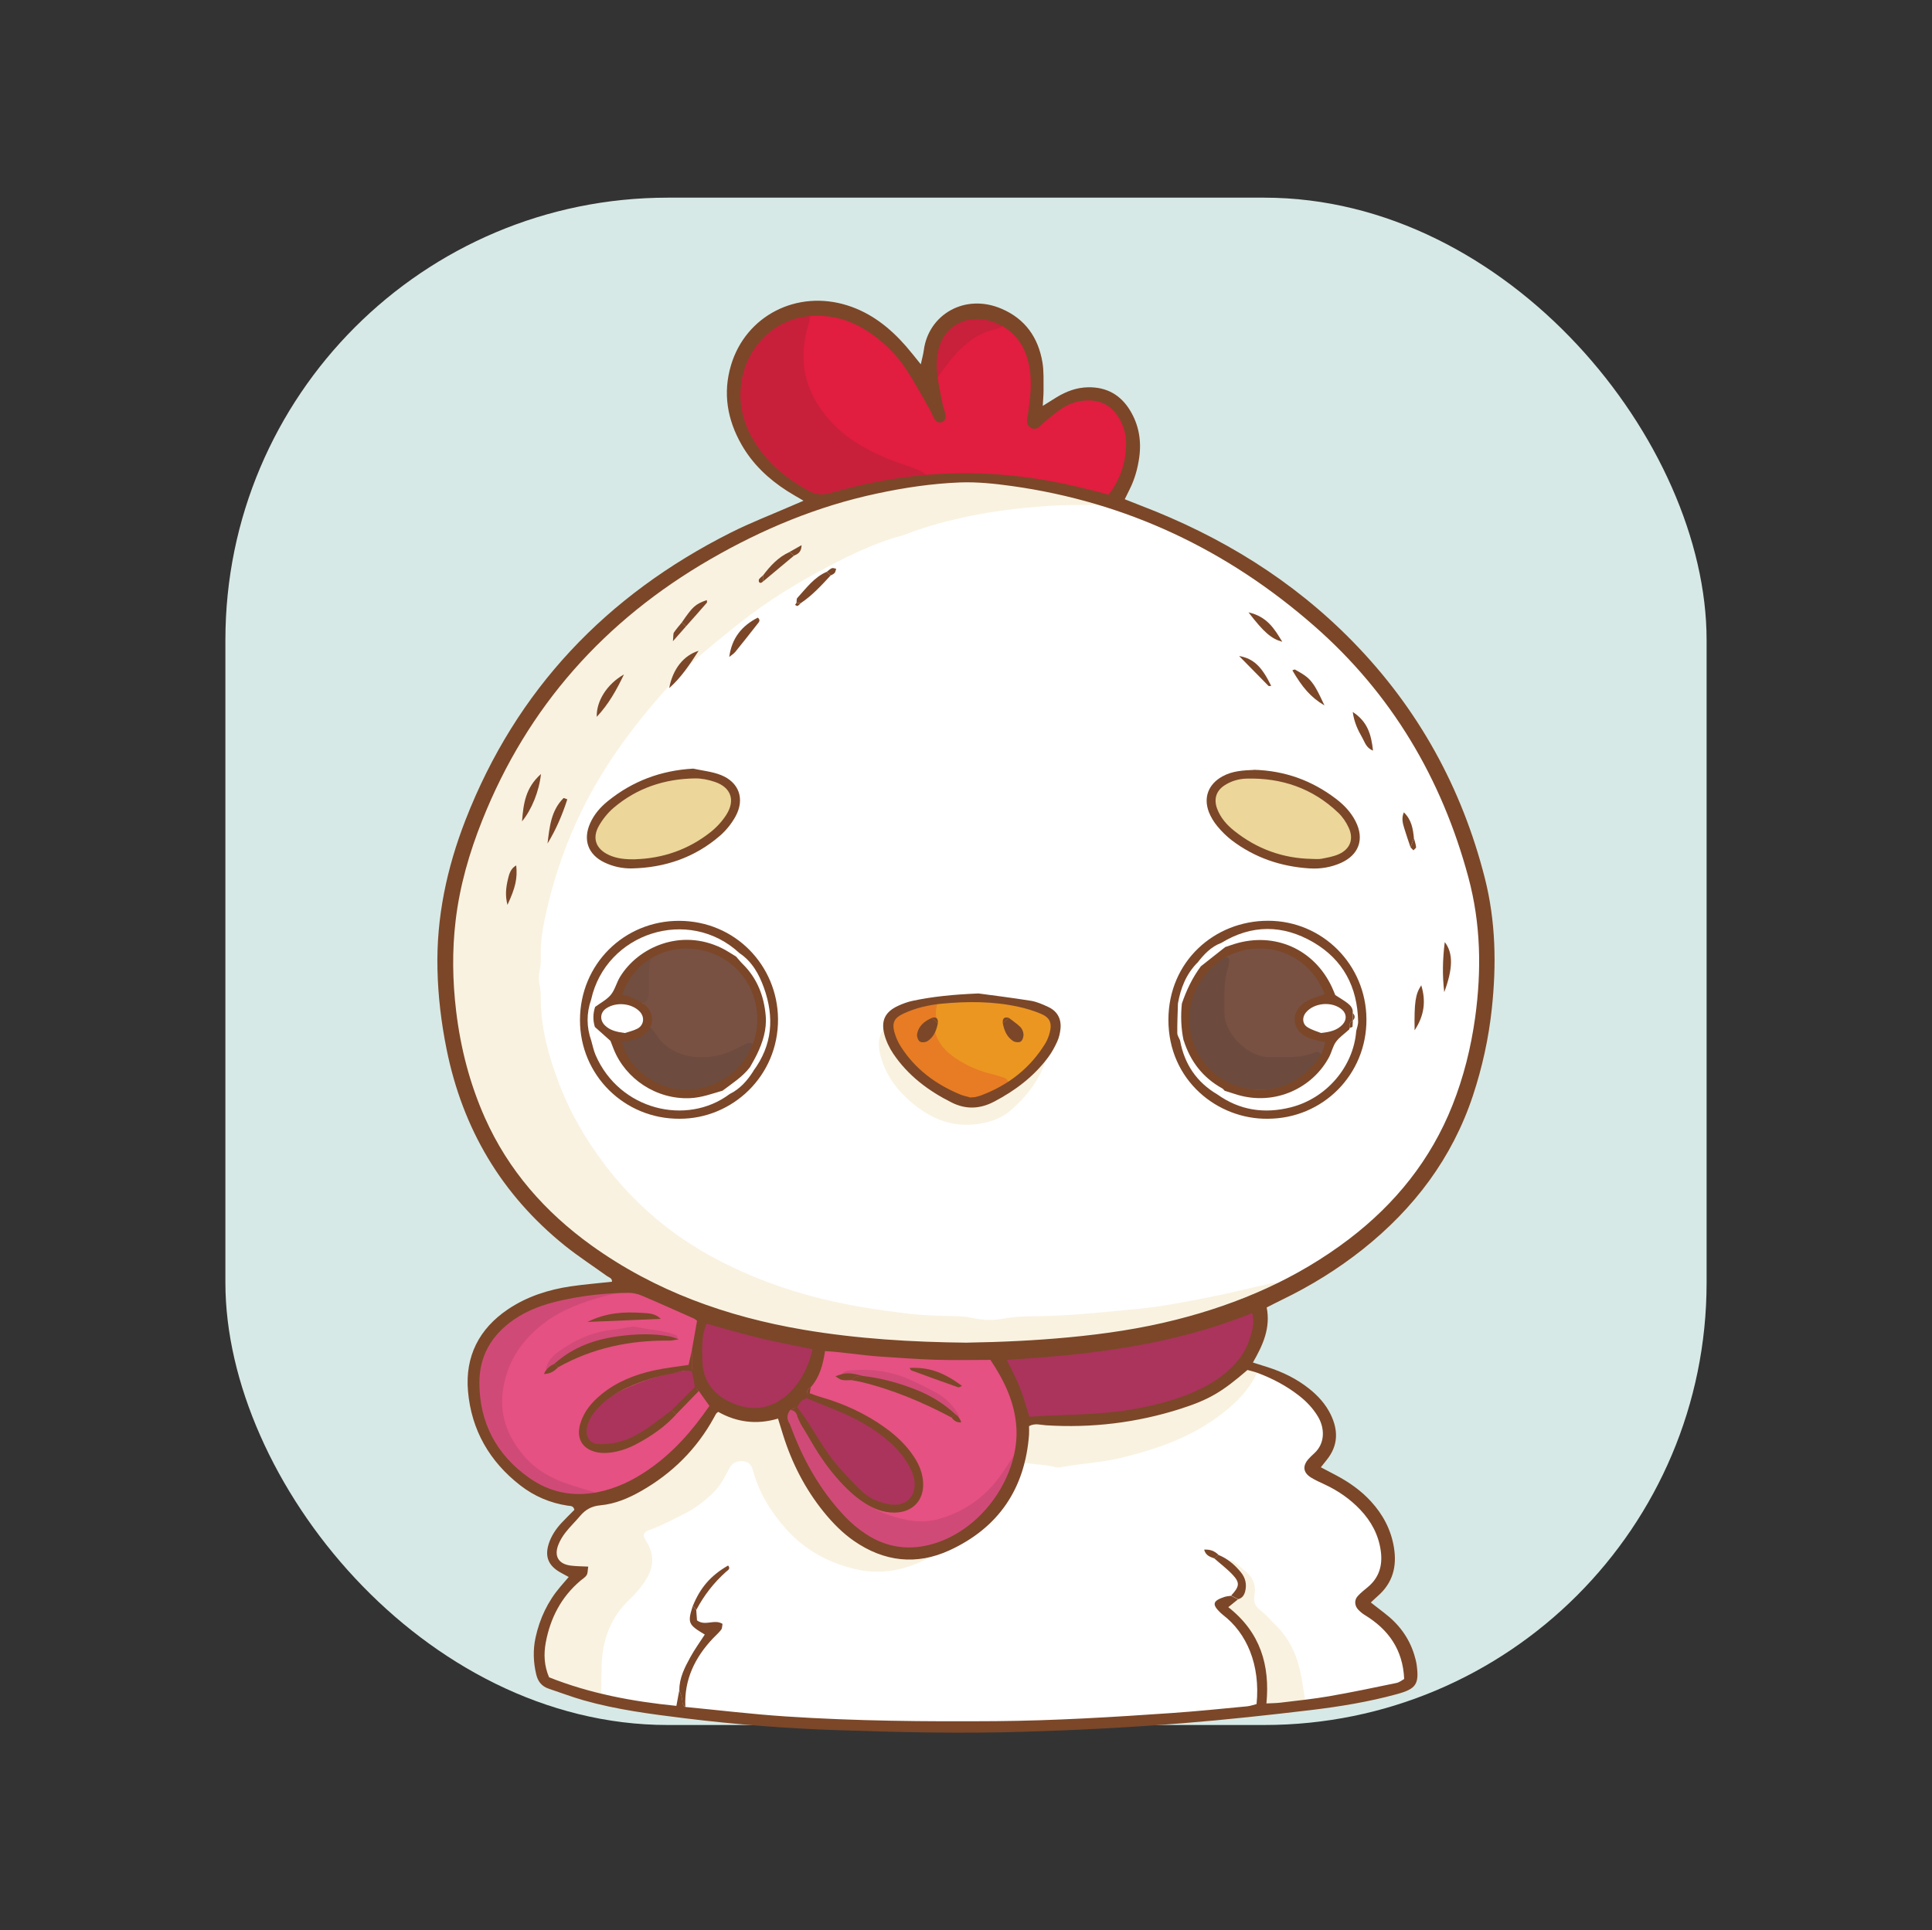 <?xml version="1.0" encoding="UTF-8"?>
<svg id="Layer_1" data-name="Layer 1" xmlns="http://www.w3.org/2000/svg" viewBox="0 0 300 299.76">
  <rect x="0" y="0" width="300" height="299.76" fill="#333333" stroke="none"/>
  <defs>
    <style>
      .cls-1 {
        fill: #fff;
      }

      .cls-2 {
        fill: #ef9861;
      }

      .cls-3 {
        fill: #f9f2e1;
      }

      .cls-4 {
        fill: #e77c24;
      }

      .cls-5 {
        fill: #d58669;
      }

      .cls-6 {
        fill: #dbae6e;
      }

      .cls-7 {
        fill: #ecd69a;
      }

      .cls-8 {
        fill: #6c4b3e;
      }

      .cls-9 {
        fill: #e0926c;
      }

      .cls-10 {
        fill: #aa345b;
      }

      .cls-11 {
        fill: #d24a78;
      }

      .cls-12 {
        fill: #d04a77;
      }

      .cls-13 {
        fill: #d67e70;
      }

      .cls-14 {
        fill: #ec9622;
      }

      .cls-15 {
        fill: #c9203b;
      }

      .cls-16 {
        fill: #cc7e70;
      }

      .cls-17 {
        fill: #6d4b3e;
      }

      .cls-18 {
        fill: #824a47;
      }

      .cls-19 {
        fill: #dbb56d;
      }

      .cls-20 {
        fill: #d7e9e6;
      }

      .cls-21 {
        fill: #7b4728;
      }

      .cls-22 {
        fill: #c8203b;
      }

      .cls-23 {
        fill: #e55182;
      }

      .cls-24 {
        fill: #823e3f;
      }

      .cls-25 {
        fill: #714e40;
      }

      .cls-26 {
        fill: #e11d40;
      }

      .cls-27 {
        fill: #785143;
      }
    </style>
  </defs>
  <rect class="cls-20" x="35" y="30.7" width="230" height="237.22" rx="68.69" ry="68.69"/>
  <g>
    <g>
      <path class="cls-1" d="m171.38,78.4c.98,0,1.87.41,2.76.75,9.84,3.72,18.97,8.7,27.26,15.19,4.9,3.84,9.11,8.34,12.9,13.25,5.74,7.43,10.3,15.5,13.16,24.48,2.13,6.69,3.23,13.56,2.85,20.57-.52,9.53-3.01,18.53-7.87,26.79-3.41,5.79-8.09,10.42-13.52,14.33-3.57,1.59-6.49,4.39-10.31,5.51-9.38,3.39-19.07,5.06-29,5.88-4.51.37-9.06.63-13.53.67-17.41.14-34.52-1.94-49.55-11.73-12.69-8.26-20.86-19.92-23.32-35.02-1.57-9.64.04-19.06,3.66-28.12,3.4-8.49,8.24-16.04,14.27-22.93,8.51-9.72,18.69-17.19,30.32-22.63,8.71-4.07,17.86-6.7,27.52-7.63,4.24-.41,8.3-.06,12.4.65Z"/>
      <path class="cls-1" d="m195.36,212.8c3.36,1.14,6.25,3.01,8.6,5.67.46.52.85,1.1,1.19,1.71.97,1.75.91,3.46-.21,5.16-1.66,2.53-1.65,2.66.99,4.36,1.47.94,2.88,1.94,4.22,3.06,1.48,1.25,2.67,2.74,3.62,4.41.51.9.92,1.88,1.2,2.87.61,2.13.32,4.13-1.15,5.88-.61.73-1.22,1.47-1.82,2.22-.38.47-.37.97.06,1.4.55.55,1.11,1.11,1.72,1.59,3.02,2.37,4.6,5.6,5.51,9.22.06.25.1.52.08.77-.05.56-.32,1.07-.91,1.1-5.31.24-10.48,1.6-15.78,1.87-1.2-.58-1.34-1.75-1.52-2.85-.56-3.45-1.94-6.47-4.57-8.83-1.81-1.62-3.28-3.35-2.84-6.03.11-.65-.43-1.1-.77-1.6.58,1.18.55,2.38-.3,3.36-.98,1.12-.57,1.85.17,2.91,2.32,3.34,3.35,7.19,3.97,11.16.17,1.06-.02,2.09-.95,2.82-1.83.66-3.78.55-5.66.86-2.31.38-4.66.54-6.99.75-3.55.32-7.09.65-10.65.87-2.69.17-5.39.09-8.08.25-7.64.46-15.29.47-22.94.33-5.99-.11-11.98-.38-17.96-.8-4.51-.32-9-.78-13.49-1.27-5.26-.58-10.52-1.27-15.67-2.59-.31-.27-.76-.18-1.08-.43h0c-1.7-1.96-1.08-4.3-.82-6.48.42-3.46,1.97-6.44,4.46-8.93,2.23-2.24,4.03-4.57,2.39-8.06-.68-1.45.35-2.47,1.63-3.1,1.56-.77,3.15-1.48,4.67-2.31,2.47-1.35,4.64-3.03,6.05-5.57.79-1.43,1.83-2.6,3.68-2.4,1.77.19,2.33,1.62,2.89,3.01,2.93,7.26,7.86,12.33,15.81,13.57,3.93.62,7.92.19,10.98-3.01.59-.92,1.53-1.4,2.46-1.85,4.31-2.1,7.26-5.51,9.33-9.74.35-.73.65-1.4,1.43-1.74,3.01-.47,5.99.45,9.06.03,6.61-.91,12.95-2.48,18.79-5.82,2.85-1.63,5.16-3.81,7.18-6.35.55-.69,1.03-1.41,2.02-1.48Z"/>
      <path class="cls-3" d="m171.38,78.4c-1.65.02-3.31.03-4.96.04-2.35.01-4.67.19-7.01.42-2.69.26-5.34.61-7.99,1.13-3.67.72-7.3,1.63-10.79,3.01-.16.06-.33.12-.5.16-4.75,1.28-9.1,3.51-13.38,5.83-4.74,2.57-9.25,5.55-13.42,8.99-2.95,2.43-5.99,4.78-8.58,7.6-4.42,4.8-8.47,9.88-11.82,15.53-3.72,6.28-6.34,12.96-7.99,20.04-.57,2.45-1.06,4.93-.97,7.47.02.69,0,1.4-.16,2.07-.17.79-.2,1.52-.02,2.31.15.67.18,1.38.18,2.07,0,4.51,1.17,8.77,2.73,12.94,1.75,4.68,4.22,8.96,7.25,12.93,4.71,6.19,10.51,11.06,17.39,14.68,6.84,3.6,14.11,5.9,21.7,7.25,2.56.46,5.14.81,7.72,1.13,2.61.33,5.2.37,7.8.43.78.02,1.57.08,2.33.25,1.64.37,3.33.43,4.93.13,1.91-.37,3.8-.36,5.71-.39,2.43-.04,4.85-.18,7.28-.39,2.68-.23,5.36-.49,8.04-.75,3.53-.35,7.04-1.04,10.53-1.72,3.33-.65,6.62-1.48,9.93-2.21.42-.09.86-.07,1.3-.1-.87.75-1.95,1.1-2.99,1.49-5.74,2.15-11.51,4.2-17.44,5.76-.41.11-.78.35-1.16.52-.9,1.94-2.84,1.77-4.47,2.09-5.86,1.14-11.85,1.16-17.76,1.95-2.82.75-5.69.29-8.5.1-5.95-.4-11.89-.98-17.8-1.67-5.89-.7-11.45-2.63-16.97-4.68-.55-.23-1.12-.41-1.73-.33-.24.02-.48,0-.71-.05-1.75-.86-4.08-.78-4.97-3.04-.77-.9-1.9-1.2-2.91-1.68-6.59-3.15-12.41-7.36-17.52-12.58-4.47-4.56-7.63-9.92-10.05-15.76-1.95-4.7-3-9.62-3.25-14.71-.08-1.56-.37-3.12-.36-4.68.02-9.6,1.79-18.84,5.64-27.68,3.09-7.08,7.03-13.61,11.82-19.64,2.77-3.49,5.92-6.61,9.36-9.45,5.4-4.44,11.17-8.32,17.41-11.48,7.59-3.84,15.6-6.42,23.96-7.95,3.43-.63,6.86-1.17,10.36-1.13.87,0,1.75-.04,2.55-.46,2.38-1.7,5.09-1.49,7.05.55.76.85,1.79.94,2.82,1.02,3.37.24,6.56,1.26,9.77,2.2.24.07.44.26.66.39Z"/>
      <path class="cls-26" d="m158.13,74.79c-2.32-.53-4.69-.55-7.05-.55-1.61-.59-3.27-.28-4.91-.28-.69,0-1.39.04-2.08.07-5.35-.82-10.25-2.74-14.33-6.32-4.95-4.33-7.1-9.72-5.61-16.33.28-1.23.81-2.27,1.64-3.19,3.89-.45,7.09,1.15,10.02,3.44,1.85,1.44,3.41,3.18,4.83,5.05,1.15,1.51,2.3,3.03,3.45,4.54.61.19.83-.03.66-.64.01-.32.02-.64.03-.97,1.8-5.9,5.89-9.29,11.37-9.42,3.26,2.04,4.36,5.26,4.67,8.84.13,1.55-.05,3.12-.06,4.69,0,.99.41,1.2,1.32.66.75-.44,1.46-.94,2.2-1.4,1.11-.7,2.3-1.2,3.6-1.46,2.47-.5,4.43.35,6.01,2.21.69.81,1.14,1.76,1.37,2.79.68,2.99.29,5.89-1,8.64-.76,1.62-2.08,2.21-3.88,1.87-1.28-.24-2.52-.65-3.79-.92-2.8-.58-5.55-1.43-8.46-1.3Z"/>
      <path class="cls-3" d="m145.69,239.99c-.08.97-.68,1.6-1.48,2.01-3.49,1.77-7.1,2.65-11.06,1.78-4.4-.96-8.15-3-11.12-6.34-2.32-2.61-4.16-5.56-5.09-8.98-.23-.84-.61-1.42-1.53-1.51-.96-.1-1.69.23-2.16,1.11-.69,1.3-1.32,2.62-2.41,3.69-1.38,1.36-2.87,2.52-4.6,3.38-1.79.89-3.54,1.85-5.44,2.52-.89.31-1.05.78-.52,1.6,1.53,2.37,1.21,4.56-.41,6.76-.63.85-1.29,1.64-2.05,2.35-3.11,2.92-4.37,6.59-4.41,10.77-.01,1.3-.03,2.61-.05,3.91-1.5.02-2.88-.56-4.3-.93-1.01-.26-2-.6-3.02-.75-1.03-.16-1.48-.71-1.71-1.66-.28-1.11-.34-2.22-.22-3.35.46-4.35,1.97-8.24,5.08-11.41.18-.18.33-.4.48-.61.05-.06.05-.16.11-.38-.46-.55-1.23-.3-1.83-.5-1.86-.62-2.47-1.76-1.77-3.61.78-2.07,2.13-3.76,3.77-5.21.78-.69,1.64-1.27,2.46-1.91.07-.25.2-.46.38-.64,1-.83,2.1-1.51,3.27-2.07,4.67-2.21,8.76-5.14,11.91-9.31.88-1.16,1.89-2.26,3.32-2.81.67-.14,1.34-.1,2.02-.12,1.13-.16,2.2.25,3.3.36,1.44.47,2.93.69,4.42.87,1.3.63,1.72,1.91,2.28,3.07,1.85,3.85,3.88,7.59,6.53,10.97,3.43,4.38,7.62,7.1,13.47,6.3.87-.12,1.75-.18,2.38.65Z"/>
      <path class="cls-23" d="m111.17,218.57c-1.41,1.65-2.8,3.32-4.25,4.94-2.82,3.15-6.19,5.55-10.06,7.27-.63.28-1.21.66-1.78,1.05-.67.45-1.36.76-2.18.7-1.79-.72-3.74-.61-5.57-1.25-10.73-3.76-13.78-15.85-6.15-24.26,3.97-4.38,9.19-5.67,14.68-6.48.42-.06.87.07,1.22-.29,1.56-.17,3.05.1,4.53.57.81.26,1.65.41,2.47.62,1.85.83,3.85,1.34,5.53,2.54.2.14.34.32.43.54.17.59.08,1.17-.02,1.75-.02.24-.07.47-.13.71-.16.59-.33,1.17-.49,1.76-.62,1.28-.39,2.74-.88,4.05-.98,1.2-2.46,1.2-3.78,1.51-3.58.84-7.11,1.84-10.06,4.13-1.36,1.06-3.38,2.33-2.17,4.4,1.22,2.07,2.95.37,4.36-.2,3.19-1.29,5.9-3.31,8.4-5.65,1-.94,1.93-2.06,3.51-2.04,1.46.78,3.25,1.35,2.4,3.65Z"/>
      <path class="cls-10" d="m154.56,210.34c.4-.54.97-.67,1.6-.71,2.16-.14,4.32-.32,6.48-.45,4.85-.29,9.62-1.09,14.36-2.13,2.55,0,4.98-.74,7.42-1.32,2.37-.56,4.69-1.29,7.02-1.99.84-.25,1.67-.49,2.55-.45.88.03,1.46.63,1.48,1.5.02.88-.27,1.7-.53,2.54-.52,1.6-1.6,2.88-2.3,4.38.02,2.29-1.75,3.25-3.31,4.29-4.56,3.06-9.82,4.15-15.1,5.16-3.85.73-7.75.63-11.64.58-1.13-.01-2.26,0-3.23-.73-1.14-.81-1.57-2.1-2.18-3.27-.11-.22-.19-.45-.24-.69-.03-.98-.58-1.72-1.17-2.44-.65-1.35-2.24-2.44-1.21-4.27Z"/>
      <path class="cls-22" d="m125.79,48.19c.15,1.25-.34,2.39-.61,3.56-1.04,4.5-.15,8.53,2.61,12.24,2.46,3.31,5.77,5.42,9.47,7,1.51.65,3.08,1.16,4.62,1.72.82.3,1.62.62,2.21,1.3-3.01.34-6.04.54-9.02,1.17-2.29.49-4.58,1.01-6.76,1.86-.92.36-1.68.31-2.46-.15-4.27-2.5-7.89-5.67-10.02-10.25-1.64-3.53-1.98-7.19-.47-10.85,1.54-3.74,4.18-6.31,8.24-7.21.51-.34,1.16-.06,1.68-.39.17-.07.33-.07.5-.02Z"/>
      <path class="cls-3" d="m159.32,220.11c.76.49,1.62.59,2.5.62,7.17.24,14.21-.53,21.04-2.86,1.98-.67,3.87-1.54,5.67-2.61,1.59-.95,2.86-2.24,4.12-3.55,1.09-.08,2.1,0,2.72,1.1-1.37,3.24-3.86,5.54-6.63,7.51-4.45,3.16-9.53,4.87-14.79,6.14-3.05.74-6.18.83-9.23,1.43-.25.05-.54.07-.78,0-1.84-.54-3.81-.31-5.63-.96-.59-.33-.73-.9-.81-1.51.07-1.32.14-2.64.37-3.94.33-.62.4-1.55,1.48-1.36Z"/>
      <path class="cls-12" d="m97.07,200.24c-.92.74-2.1.76-3.17,1.06-3.36.92-6.62,2.07-9.43,4.21-3.28,2.51-5.52,5.67-6.28,9.83-.76,4.15.49,7.64,3.15,10.77,1.86,2.19,4.26,3.51,6.93,4.41,1.23.42,2.48.78,3.73,1.15.46.14.72.44.9.85-.17.07-.34.13-.5.2-.96-.03-1.92-.03-2.87-.08-3.22-.18-6.16-1.18-8.61-3.31-3.16-2.74-5.45-6.08-6.74-10.08-.21-.66-.41-1.34-.51-2.02-.82-5.25,2.56-11.61,7.36-13.89.55-.26,1.12-.5,1.69-.68,4.67-1.48,9.46-2.26,14.36-2.42Z"/>
      <path class="cls-3" d="m195.88,265.05c.28-3.02-.6-5.84-1.57-8.64-.37-1.06-.97-2.04-1.13-3.18-.09-.63-.53-1.08-.99-1.49-.39-.35-.83-.64-1.19-1-.88-.88-.85-1.63.04-2.44.56-.51,1.47-.71,1.56-1.63.1-.94-.5-1.62-.98-2.35-.38-.57-.74-1.15-1.11-1.72.53-.5.92-.13,1.23.09.57.38,1.07.88,1.61,1.31,1.18.95,1.73,2.19,1.45,3.67-.2,1.07.07,1.79.95,2.46.83.62,1.49,1.45,2.24,2.17,2.42,2.33,3.61,5.25,4.15,8.49.18,1.11.35,2.22.53,3.33-2.23.6-4.51.81-6.81.93Z"/>
      <path class="cls-15" d="m156.16,50.19c-.52.64-1.24.88-2.01,1.06-2.16.51-3.82,1.74-5.38,3.33-1.52,1.55-2.62,3.38-3.98,5.03-.3-1.81-.22-3.6.27-5.38,1.5-5.41,6.3-7.16,11.1-4.04Z"/>
      <path class="cls-2" d="m144.76,60.58c.11.22.29.43.32.67.03.23-.07.47-.12.71-.21-.1-.45-.16-.63-.3-.12-.09-.16-.29-.24-.43l.66-.64Z"/>
      <path class="cls-26" d="m125.29,48.21c-.49.43-1.08.45-1.68.39.49-.42,1.07-.47,1.68-.39Z"/>
      <path class="cls-3" d="m93.37,263.03c.42-.02.78.13,1.08.43-.43.04-.81-.07-1.08-.43Z"/>
      <path class="cls-27" d="m100.75,159.49c.35-1.4.03-2.63-.97-3.68-.18-2.46-.28-4.92.53-7.3,1.46-.49,2.89-1.14,4.39-1.44,5.24-1.05,11.38,2.89,12.74,8.09.63,2.4.71,4.79-.39,7.11-3.53,2.89-7.5,3.85-11.83,2.29-2.3-.83-4.37-2.16-4.48-5.07Z"/>
      <path class="cls-27" d="m190.13,148.48c1.41-1.34,3.03-1.66,4.98-1.62,2.64.06,4.98.69,7.11,2.18,2.07,1.44,3.47,3.37,4.1,5.93-1.04.34-2.03.59-2.96.99-1.01.43-1.79,1.11-1.7,2.36.09,1.2.87,1.83,1.92,2.23.81.31,1.65.52,2.7.58-.36,1.12-.67,2.07-.98,3.03-2.53,1.04-5.17,1.25-7.88,1.1-4.62-.25-8.09-3.72-8.36-8.35-.17-2.88.11-5.69,1.07-8.43Z"/>
      <path class="cls-7" d="m203.47,133.89c-5.01-.24-9.53-1.71-13.19-5.3-.76-.74-1.3-1.61-1.75-2.56-.6-1.26-.33-2.37.49-3.39.85-1.06,1.99-1.62,3.33-1.85,1.81-.31,3.61-.33,5.42,0,4.02.73,7.7,2.09,10.51,5.24.7.78,1.33,1.61,1.82,2.53.96,1.83.6,3.13-1.12,4.21-1.04.65-2.15,1.13-3.42,1.13-.69,0-1.39,0-2.08,0Z"/>
      <path class="cls-7" d="m108.1,120.21c1.45-.24,3.18.39,4.74,1.68.66.54.98,1.18,1.02,2.01.08,1.48-.47,2.7-1.4,3.81-2.02,2.4-4.64,3.91-7.51,5.01-2.47.95-5.03,1.31-7.68,1.15-1.35-.08-2.56-.5-3.66-1.24-1.46-.98-1.86-2.38-1.33-4.09.46-1.47,1.33-2.65,2.52-3.56,3.75-2.87,7.92-4.66,13.3-4.77Z"/>
      <path class="cls-14" d="m145.68,155.35c4.24-.39,8.44.17,12.65.58,1.01.1,2.03.44,2.97.85,2.1.9,2.61,2.1,2.01,4.37-.09.33-.23.65-.35.97-1.07,1.92-1.65,4.18-3.61,5.52-.85.59-1.69,1.22-2.82,1.05-2.52-.9-5.21-1.32-7.54-2.75-2.18-1.34-4.18-2.83-4.57-5.63-.02-.26-.02-.52,0-.78.32-1.42-.49-3.18,1.27-4.16Z"/>
      <path class="cls-8" d="m190.13,148.48c.41.15.85.31.77.87-.04.34-.11.69-.22,1.02-.71,2.2-.52,4.47-.56,6.73-.06,3.41,3.63,7.14,7.07,7.08,2.34-.04,4.71.24,6.95-.72.63-.27.96.12,1.14.69-.77,1.26-1.56,2.49-3.04,3.04-2.16,2.24-4.96,2.18-7.75,2.1-2.36-.07-4.33-1.1-6.1-2.56-1.8-1.48-2.98-3.37-3.61-5.61-1.25-4.45.22-8.87,4.01-11.84.4-.32.88-.53,1.33-.79Z"/>
      <path class="cls-3" d="m156.67,168.3c2.06-1.25,3.71-2.93,5.19-4.8.37-.46.73-.92,1.1-1.39-.58,4.27-2.84,7.6-6,10.33-1.6,1.38-3.6,2.02-5.74,2.21-3.4.31-6.34-.81-8.96-2.84-2.65-2.06-4.68-4.55-5.56-7.94-.52-2.01-.18-3.56,1.28-4.94,1.12.02,1.32.98,1.7,1.71,1.74,3.32,4.43,5.67,7.6,7.55,2.16,1.29,4.35,1.51,6.68.52.86-.37,1.72-.87,2.72-.41Z"/>
      <path class="cls-4" d="m156.67,168.3c-.9.84-2,1.34-3.14,1.76-1.61.59-3.22.63-4.81,0-3.97-1.58-7.06-4.26-9.47-7.77-.7-1.03-.7-2.29-1.28-3.35.06-.12.04-.24-.05-.34.2-.39.07-.98.68-1.12,1.41-.4,2.82-.82,4.24-1.19.52-.14.94-.41,1.35-.73.44-.35.97-.31,1.49-.2-.27,1.05-.58,2.08-.12,3.18.1.23-.17.61-.27.92-.6.02-.54.23-.16.53.51,2.29,2.11,3.7,3.99,4.84,1.48.89,3.08,1.55,4.77,1.95.67.16,1.32.37,1.98.58.45.14.67.51.8.94Z"/>
      <path class="cls-17" d="m100.75,159.49c.47.26.79.66,1.08,1.11,2.25,3.61,6.58,4.09,9.96,3.27,1.37-.33,2.58-1.03,3.83-1.65.48-.24.97-.43,1.43.04-.27,1.84-1.37,3.21-2.74,4.3-3.85,3.07-8.14,3.8-12.7,1.8-3.03-1.33-4.87-3.76-5.93-7.15,2.04.06,3.8-.19,5.06-1.73Z"/>
      <path class="cls-25" d="m100.31,148.51c.34.13.75.34.67.69-.39,1.72-.2,3.47-.27,5.2-.03.67-.26,1.18-.93,1.41-.73-.26-1.45-.58-2.19-.78-1.88-.49-1.95-.56-.95-2.26.83-1.41,1.69-2.83,3.1-3.78.13-.16.27-.29.44-.4l.13-.08Z"/>
      <path class="cls-3" d="m138.61,157.48c-.23.37-.46.74-.68,1.11-.05-.54.15-.93.68-1.11Z"/>
      <path class="cls-27" d="m100.18,148.59c-.15.13-.3.27-.44.4.03-.27.16-.42.44-.4Z"/>
      <path class="cls-12" d="m158.36,225.33c-.02.53-.04,1.06-.06,1.59-.15.31-.33.62-.45.94-1.93,5.38-5.63,9.09-10.77,11.45-.47.22-.93.45-1.4.68-1.55.19-3.05.59-4.63.6-2.61,0-4.96-.72-7.12-2.14-1.98-1.3-3.62-2.98-5.05-4.85-3.3-4.31-5.84-9.04-7.78-14.09-.6-1.86.78-1.99,1.99-2.26.24.08.53.17.66.39,2.95,5.11,6.79,9.55,10.59,14.02,2.61,3.55,6.48,3.8,10.23,3.33,4.62-.58,7.96-3.48,10.55-7.31.76-1.13,1.29-2.79,3.25-2.35Z"/>
      <path class="cls-23" d="m158.36,225.33c-.59.25-.95.72-1.28,1.25-.65,1.02-1.3,2.06-2.03,3.02-2.38,3.14-5.46,5.24-9.28,6.32-2.66.76-5.18.25-7.65-.58-1.46-.49-2.88-1.22-4.14-2.17-.36-.27-.62-.63-.25-1.1.16-.15.35-.23.57-.25.22,0,.43.03.64.09.1.03.21.06.31.08.42.12.84.23,1.27.31.69.11,1.35.32,2.06.31,1.95-.04,2.69-.82,2.44-2.78-.31-2.38-1.79-4.08-3.56-5.55-3.03-2.53-6.54-4.23-10.13-5.79-1.03-.45-2.14-.74-2.99-1.54-.73-.82-.18-1.58.09-2.36.04-.23.12-.45.21-.67.16-.43.34-.87.5-1.3.79-1.48,1.15-3.26,2.88-4.06,1.12-.01,2.25-.12,3.36-.01,2.41.23,4.8.56,7.2.85.26.03.52.09.77.08,3.55-.05,7.05.71,10.61.59.95-.03,1.91-.04,2.83.28.61.21,1.2.07,1.79-.01.29,1.52,1.51,2.54,2.11,3.89.4.9.56,1.89,1.07,2.75h0c.41,1.48,1,2.95.79,4.56.19,1.27.4,2.55-.17,3.79Z"/>
      <path class="cls-10" d="m124.29,216.32c5.17,1.61,9.97,3.95,14.16,7.41,1.9,1.57,3.34,3.49,3.77,6.03.12.71.06,1.37-.16,2.03-.4,1.19-1.21,1.83-2.47,1.95-1.33.12-2.58-.18-3.82-.57-.28-.32-.78-.19-1.04-.53h0c-.17-.16-.35-.31-.54-.45-.15-.04-.3-.08-.45-.12-.72-.75-1.42-1.53-2.17-2.24-3.33-3.14-5.74-6.96-8.02-10.86-.25-.43-.29-.99-.43-1.49-2.12.85-4.04,2.48-6.59,1.69-1.1-.02-2.14-.32-3.17-.68-.21-.18-.41-.38-.57-.6-1.27-2.82-1.4-5.87-1.58-8.87-.1-1.7-.38-3.24-1.43-4.59-.03-.17-.08-.32-.16-.47,0,0,.14-.12.14-.12.49-.25.98-.3,1.45.05,2.73,1.06,5.59,1.67,8.4,2.44,1.9.52,3.87.86,5.63,1.82.43.24.79.16,1.21-.03.63-.28,1.17-.12,1.59.43-.12.74-.34,1.44-.75,2.09-.53.85-.96,1.75-1.43,2.63-.32.29-.2.81-.56,1.08h0c-.25.69-1.17,1.05-1,1.96Z"/>
      <path class="cls-23" d="m111.18,203.9c-.48-.02-.97-.03-1.45-.05.51-.69.98-.31,1.45.05Z"/>
      <path class="cls-19" d="m116.52,219.18c2.08-.13,4.02-.64,5.73-1.91.29-.21.65-.15.86.21-.61.73-1.75.95-2.01,2.02-1.52-.23-3.09.33-4.58-.33Z"/>
      <path class="cls-6" d="m113.26,218.07c.03.14.06.29.09.43-.72.02-1.45.05-2.17.07-.04-.61-.26-1.12-.74-1.54-.63-.55-1.24-1.13-1.85-1.69.38-1.44.65-1.57,1.8-.85,1.37.86,1.98,2.33,2.87,3.57Z"/>
      <path class="cls-10" d="m113.26,218.07c-.9-.11-1.54-.62-2.09-1.29-.53-.65-1-1.37-1.61-1.94-.63-.59-.81.03-.98.51-.71.64-1.43,1.26-2.12,1.92-2.9,2.79-6.04,5.22-9.87,6.63-.56.21-1.06.59-1.62.83-1.32.56-2.46.23-3.46-.96-.93-1.11-.9-2.27-.06-3.55,1.23-1.87,2.89-3.23,4.89-4.17,3.71-1.75,7.56-3.04,11.7-3.32.69-1.5-.17-3.18.52-4.68.18-.51.37-1.02.55-1.53.12-.09.17-.2.14-.31-.02-.12-.05-.17-.09-.17-.02-.61.24-1.12.59-1.6.26,0,.52-.02.77.03,1.22.26,1.52.56,1.66,1.61.01.08.02.17.01.26-.21,2.5.42,4.94.55,7.41.08,1.45.73,2.84.5,4.32Z"/>
      <path class="cls-11" d="m105.19,207.96c-1.03.24-2.13.2-3.21-.07-1.72-.43-3.44-.44-5.16.01-.25.07-.51.12-.77.14-3.9.28-7.17,1.96-10.03,4.53-.19.17-.41.33-.65.42-.12.05-.36,0-.45-.1-.1-.1-.15-.32-.12-.46.06-.25.17-.49.29-.72.37-.71.93-1.27,1.57-1.73,2.66-1.91,5.56-3.22,8.87-3.48.6-.05,1.19-.22,1.8-.31.43-.06.89-.2,1.29-.12,2.04.44,4.15.51,6.13,1.21.23.08.52.17.45.67Z"/>
      <path class="cls-9" d="m108.56,208.05c0,1.2.02,2.41.03,3.61,0,.44-.09.85-.55,1.07,0-1.01,0-2.02,0-3.03,0-.6.1-1.18.52-1.65Z"/>
      <path class="cls-10" d="m109.17,206.04c.03.11.07.23.07.35,0,.04-.08.09-.13.14-.01-.16,0-.33.06-.48Z"/>
      <path class="cls-13" d="m158.52,221.54c-.35-1.51-.84-3-.79-4.58.53,1.05,1.06,2.09,1.59,3.14-.59.3-.69.87-.8,1.43Z"/>
      <path class="cls-13" d="m157.74,216.98c-.87-.72-1.09-1.69-1.07-2.75.69.79,1.14,1.67,1.07,2.75Z"/>
      <path class="cls-24" d="m145.13,159.99c-.46.37-.9.75-1.38,1.09-.1.07-.35.03-.45-.05-.11-.09-.17-.31-.15-.45.11-.69.48-1.25.99-1.72.45-.41.79-.24,1.14.59-.05.18-.1.35-.16.53Z"/>
      <path class="cls-18" d="m158.08,160.74c-.18.26-.44.25-.66.14-.66-.31-1.02-.88-1.2-1.56-.04-.14.02-.35.11-.46.07-.08.3-.13.41-.07.62.32,1.08.82,1.33,1.48.06.14,0,.32,0,.48Z"/>
      <path class="cls-11" d="m130.59,213.63c.35-.65.88-.73,1.39-.78,3.18-.3,6.26.1,9.19,1.38,1.43.62,2.83,1.35,4.21,2.09,1.48.8,2.64,1.97,3.46,3.44.07.12.05.37-.03.47-.08.1-.32.16-.45.11-.98-.37-1.88-.89-2.74-1.5-2.88-2.04-6.11-3.28-9.52-4.12-.94-.23-1.87-.37-2.83-.36-.96,0-1.86-.2-2.68-.73Z"/>
      <path class="cls-5" d="m124.29,216.32c-.38-.18-.45-.49-.25-.81.3-.5.67-.95,1.25-1.17.02.84-.56,1.37-1,1.98Z"/>
      <path class="cls-16" d="m125.28,214.36c0-.45.21-.8.56-1.08-.03.44-.18.82-.56,1.08Z"/>
      <path class="cls-12" d="m134.72,232.65c.42.03.77.2,1.04.53-.43-.02-.78-.18-1.04-.53Z"/>
      <path class="cls-12" d="m134.18,232.2l.54.45c-.18-.15-.36-.3-.54-.45Z"/>
      <path class="cls-10" d="m109.09,212.05c.06-.39.07-.67.39-.65.12.01.29.19.33.32.11.39.2.79.24,1.19.01.12-.15.34-.26.36-.12.03-.36-.09-.4-.21-.14-.38-.23-.78-.29-1.02Z"/>
    </g>
    <g>
      <path class="cls-21" d="m124.74,77.75c-1.03-.61-1.79-1.03-2.52-1.5-2.9-1.86-5.36-4.18-7.08-7.2-2.21-3.88-2.92-7.99-1.63-12.33,2.3-7.71,10.26-11.77,18.09-9.28,3.69,1.17,6.59,3.48,9.09,6.34.73.84,1.42,1.73,2.29,2.8.2-.9.38-1.54.47-2.2.72-5.48,6.33-8.88,12.06-6.43,3.68,1.57,5.71,4.47,6.36,8.33.24,1.44.15,2.95.17,4.43,0,.68-.07,1.35-.12,2.33.86-.54,1.49-.94,2.13-1.33,1.51-.92,3.11-1.53,4.91-1.56,2.88-.05,5.05,1.18,6.52,3.6,1.36,2.24,1.78,4.71,1.42,7.29-.24,1.73-.71,3.41-1.5,4.98-.23.45-.45.9-.75,1.52.94.37,1.72.68,2.51.99,12.44,4.76,23.58,11.57,32.92,21.14,10.14,10.38,16.92,22.68,20.49,36.74,1.69,6.67,1.81,13.43,1.08,20.24-.49,4.61-1.48,9.1-2.93,13.5-3.22,9.72-9.13,17.53-17.09,23.87-3.9,3.1-8.11,5.7-12.6,7.87-.77.37-1.53.77-2.34,1.18.63,3.19-.59,5.86-2.14,8.55.82.26,1.56.48,2.29.72,2.34.75,4.52,1.81,6.45,3.35,1.38,1.1,2.55,2.39,3.33,3.98,1.21,2.48,1.19,4.86-.62,7.09-.27.33-.52.66-.9,1.13.86.45,1.62.84,2.38,1.25,2.01,1.07,3.86,2.36,5.41,4.06,1.86,2.04,3.11,4.38,3.56,7.14.49,2.98-.19,5.52-2.51,7.55-.32.28-.62.57-1.08,1,.77.6,1.43,1.12,2.1,1.63,2.21,1.68,3.82,3.8,4.64,6.47.15.5.29,1,.37,1.52.43,3.08-.07,3.8-3.08,4.62-4.38,1.2-8.85,1.93-13.34,2.47-6.57.78-13.15,1.5-19.75,2.03-8.25.66-16.51,1.09-24.79,1.34-9.76.3-19.52.08-29.27-.26-7.83-.27-15.65-.88-23.43-1.84-5.27-.65-10.54-1.33-15.66-2.78-1.84-.52-3.63-1.21-5.44-1.81-1.09-.36-1.69-1.12-1.95-2.24-.45-1.9-.51-3.8-.1-5.7.64-2.94,1.89-5.6,3.85-7.9.39-.46.79-.92,1.3-1.51-.49-.27-.92-.49-1.34-.73-1.81-1.04-2.39-2.43-1.77-4.4.4-1.26,1.13-2.35,2.03-3.31.65-.69,1.33-1.36,1.96-1.99-.14-.67-.64-.59-1.04-.65-2.73-.41-5.2-1.47-7.36-3.15-4.78-3.71-7.6-8.61-8.12-14.64-.46-5.38,1.7-9.67,6.21-12.71,2.94-1.98,6.25-3.04,9.72-3.56,2.13-.31,4.27-.48,6.43-.72.04-.58-.47-.66-.79-.89-2.19-1.58-4.46-3.05-6.56-4.74-9.81-7.91-15.84-18.12-18.33-30.46-.83-4.11-1.33-8.26-1.42-12.44-.19-8.03,1.45-15.73,4.36-23.2,7.89-20.26,21.88-34.89,41.17-44.61,3.1-1.56,6.36-2.81,9.54-4.2.47-.21.95-.41,1.73-.74Zm-2.04,141.24q-.83,1.07-.03,2.24c1.94,5.37,4.67,10.28,8.64,14.42.96,1,2.05,1.9,3.21,2.65,3.25,2.12,6.79,2.57,10.49,1.45,7.9-2.4,13.29-10.85,12.81-18.09-.26-3.88-1.85-7.19-4.03-10.45-2.85,0-5.72.07-8.59-.02-2.87-.09-5.74-.31-8.6-.5-2.83-.19-5.63-.69-8.49-.84-.33,2.17-.85,4.07-2.23,5.62-.74.36-.58,1.06-.62,1.68-.74.21-1.16.76-1.49,1.41-.36.14-.72.28-1.08.43Zm-14.77-3.58c-.16-.81-.32-1.61-.49-2.42,0-1.15.01-2.3.02-3.46.25-1.43.51-2.87.78-4.39-.11-.08-.3-.27-.53-.37-2.7-1.2-5.39-2.41-8.11-3.56-.62-.26-1.33-.41-2-.41-3.58.02-7.13.42-10.61,1.21-2.55.58-5.02,1.44-7.2,2.95-3.45,2.39-5.38,5.63-5.35,9.89.04,6.2,2.68,11.1,7.68,14.65,3.17,2.26,6.76,3.03,10.67,2.26,2.88-.57,5.43-1.8,7.82-3.44,3.86-2.64,6.89-6.09,9.55-9.96-.56-.79-1.11-1.56-1.66-2.33-.19-.21-.38-.43-.57-.64Zm84.33,32.97c-.49.4-.98.79-1.53,1.24,4.96,3.89,6.49,8.98,5.92,14.95.82-.04,1.51-.04,2.19-.12,2.51-.31,5.02-.56,7.51-.99,3.51-.61,7-1.34,10.5-2.07.47-.1.88-.45,1.19-.62-.2-4.57-2.45-7.69-6.1-9.92-.37-.22-.71-.51-1.01-.82-.6-.61-.67-1.5-.11-2.12.46-.51,1.01-.95,1.55-1.39,1.78-1.47,2.34-3.37,2.04-5.61-.34-2.52-1.48-4.62-3.2-6.44-1.58-1.66-3.43-2.94-5.51-3.91-.71-.33-1.43-.65-2.1-1.06-1.22-.75-1.38-1.75-.48-2.82.28-.33.6-.63.92-.92,1.85-1.66,1.6-4.09.62-5.73-.77-1.29-1.79-2.36-2.96-3.27-1.93-1.51-4.09-2.65-6.38-3.51-.55-.21-1.13-.33-1.61-.47-3.94,3.4-5.93,4.6-10.43,6.04-6.79,2.16-13.76,3-20.87,2.55-.83-.05-1.69-.37-2.62.13,0,.45.03.88,0,1.31-.62,8.38-4.72,14.46-12.33,17.97-5.14,2.37-10.18,1.79-14.86-1.45-1.8-1.25-3.32-2.81-4.7-4.51-2.88-3.57-4.93-7.57-6.3-11.94-.26-.81-.5-1.63-.79-2.55-3.32.99-6.42.57-9.28-1.04-.18.14-.27.18-.31.25-.14.22-.26.46-.38.68-2.67,4.85-6.46,8.61-11.26,11.35-1.98,1.13-4.07,2.02-6.36,2.23-1.32.12-2.3.65-3.13,1.64-.73.87-1.55,1.65-2.25,2.54-.48.61-.9,1.3-1.17,2.02-.65,1.73.09,2.92,1.93,3.16.85.11,1.71.11,2.74.16-.09.53-.05.99-.24,1.31-.21.35-.63.59-.96.87-2.99,2.53-4.68,5.8-5.39,9.59-.34,1.82-.26,3.62.51,5.42,6.35,2.53,12.97,3.76,19.77,4.44.17-.9.31-1.66.45-2.42.15.44.36.87.44,1.32.08.47-.01.99.52,1.27,5.19.5,10.38,1.13,15.58,1.47,10.85.72,21.73.81,32.6.73,9.14-.07,18.25-.63,27.36-1.26,3.9-.27,7.8-.67,11.69-1.04.5-.05.99-.24,1.45-.35.61-6.08-1.52-11.02-5.22-13.85-.14-.11-.27-.22-.39-.34-1.35-1.3-1.21-1.84.62-2.45.33-.11.68-.12,1.02-.18l1.1.56Zm-42.01-39.85c5.1-.08,10.4-.32,15.69-.82,5.64-.53,11.23-1.35,16.73-2.75,9.72-2.46,18.76-6.39,26.78-12.49,7.22-5.5,12.73-12.34,16.09-20.82,1.74-4.39,2.87-8.94,3.52-13.61,1.01-7.33.88-14.61-1.05-21.77-4.13-15.36-11.94-28.54-23.94-39.05-13.49-11.82-29.1-19.23-46.93-21.73-2.67-.37-5.39-.66-8.07-.56-4.35.17-8.66.81-12.93,1.73-9.19,1.96-17.75,5.52-25.86,10.21-16.4,9.48-28.35,22.86-35.39,40.52-2.01,5.03-3.5,10.19-4.14,15.59-.56,4.7-.48,9.38.08,14.07.69,5.75,2.12,11.29,4.47,16.57,3.64,8.16,9.34,14.63,16.55,19.82,9.88,7.1,21.03,11.07,32.93,13.09,8.35,1.41,16.78,1.92,25.46,2.01Zm21.9-131.72c1.82-2.37,2.63-4.89,2.71-7.65.05-1.59-.37-3.11-1.25-4.46-1.07-1.65-2.57-2.51-4.59-2.51-1.54,0-2.93.44-4.18,1.28-.94.62-1.8,1.37-2.67,2.09-.59.49-1.11,1.32-1.98.94-1.06-.46-.67-1.43-.55-2.28.34-2.42.64-4.85.19-7.28-.61-3.33-2.38-5.77-5.63-6.95-3.69-1.33-7.38.39-8.38,3.96-.32,1.15-.45,2.42-.35,3.61.16,1.81.59,3.6.93,5.39.08.42.28.83.37,1.25.11.52.15,1.06-.46,1.34-.44.21-.98-.02-1.28-.58-.25-.46-.42-.96-.68-1.41-1.22-2.11-2.36-4.27-3.71-6.29-1.66-2.48-3.81-4.52-6.37-6.1-2.36-1.45-4.91-2.16-7.69-2.12-6.03.09-10.17,4.56-11.25,9.21-.97,4.19.06,7.94,2.48,11.37,2,2.83,4.65,4.91,7.67,6.57,1.12.62,2.13.77,3.45.39,6.12-1.78,12.38-2.84,18.77-3.05,3.84-.12,7.66.09,11.47.58,4.33.55,8.56,1.52,12.97,2.72Zm22.28,127.13c-12.24,4.96-25.06,6.49-38.11,7.26.74,1.54,1.48,2.9,2.05,4.33.57,1.43.96,2.94,1.46,4.52,5.27-.38,10.5-.23,15.66-1.1,3.17-.53,6.3-1.26,9.29-2.5,2.01-.84,3.93-1.86,5.6-3.27,1.7-1.43,3.03-3.14,3.68-5.27.37-1.21.83-2.45.37-3.96Zm-84.71,1.66c-.82,1.8-.7,3.72-.67,5.61.05,3.08,1.56,5.28,4.33,6.56,2.89,1.34,5.72,1.3,8.35-.7,2.14-1.62,3.79-4.41,4.43-7.52-2.69-.56-5.4-1.06-8.08-1.7-2.77-.67-5.5-1.48-8.35-2.26Z"/>
      <path class="cls-21" d="m123.78,218.56c.5.68,1.02,1.35,1.49,2.06,1.29,1.96,2.45,4.02,3.86,5.88,1.31,1.72,2.84,3.28,4.37,4.82.98.99,2.19,1.73,3.56,2.09.66.18,1.36.32,2.04.3,1.73-.05,2.87-1.27,2.93-3.02.04-1.08-.34-2.04-.84-2.97-.92-1.72-2.23-3.1-3.72-4.32-2.58-2.12-5.53-3.58-8.62-4.77-1.2-.46-2.39-.98-3.58-1.47.04-.62-.12-1.32.62-1.68-.05.26-.09.51-.16.91.53.19,1.07.41,1.63.57,3.63,1.03,7.01,2.57,10.08,4.78,1.78,1.28,3.35,2.77,4.55,4.63.77,1.19,1.28,2.48,1.35,3.9.15,2.78-1.64,4.63-4.43,4.66-1.72.02-3.24-.58-4.65-1.49-1.7-1.09-3.12-2.5-4.43-4.02-1.72-1.98-3.12-4.18-4.41-6.45-.34-.6-.71-1.17-1.06-1.76-.18-.38-.36-.77-.54-1.15,0,0,.02.03.02.03q-.21-1.05-1.14-1.09c.36-.14.72-.28,1.08-.43Z"/>
      <path class="cls-21" d="m107.45,212.99c-1.07-.33-2.05.14-3.06.33-2.39.44-4.7,1.16-6.91,2.16-1.99.9-3.78,2.08-5.16,3.82-.66.84-1.13,1.75-1.23,2.81-.12,1.13.59,2.11,1.73,2.17,1.02.06,2.08-.02,3.07-.26,1.95-.48,3.68-1.5,5.3-2.66,1.05-.75,2.07-1.55,3.11-2.33.23.22.46.44.69.66-1.77,1.95-3.91,3.4-6.21,4.62-1.31.69-2.71,1.17-4.19,1.32-.59.06-1.22.06-1.8-.05-2.34-.45-3.35-2.13-2.7-4.4.55-1.91,1.76-3.36,3.26-4.59,2.39-1.97,5.21-3.08,8.19-3.74,1.76-.39,3.57-.58,5.38-.86.18-.8.37-1.63.56-2.46,0,1.15-.01,2.3-.02,3.46Z"/>
      <path class="cls-21" d="m105.49,262.5c-.01-1.9.84-3.53,1.71-5.12.66-1.21,1.49-2.34,2.24-3.51-2.58-1.53-2.7-1.82-1.87-4.44.18.2.36.4.54.6.04.58.09,1.16.12,1.64,1.29.95,2.67-.25,3.96.54-.06.29-.03.67-.2.9-.36.48-.82.87-1.24,1.31-2.84,2.99-4.53,6.45-4.33,10.67-.54-.28-.44-.79-.52-1.27-.08-.45-.28-.88-.44-1.32Z"/>
      <path class="cls-21" d="m189.21,241.51c1.4.56,2.5,1.51,3.45,2.66.7.84.96,1.83.71,2.91-.14.62-.44,1.12-1.1,1.3-.37-.19-.73-.37-1.1-.56,1.29-1.39,1.4-1.98.25-3.22-.87-.93-1.91-1.71-2.87-2.56.22-.18.44-.36.65-.54Z"/>
      <path class="cls-21" d="m104.98,219.68c-.23-.22-.46-.44-.69-.66,1.22-1.21,2.43-2.41,3.65-3.62.19.21.38.43.57.64-.41.42-.82.85-1.23,1.27-.77.79-1.53,1.58-2.3,2.37Z"/>
      <path class="cls-21" d="m105.52,173.76c-8.57.05-15.47-6.79-15.46-15.33,0-8.69,6.87-15.43,15.41-15.41,8.73.03,15.26,6.97,15.34,15.22.08,8.89-7.12,15.55-15.29,15.52Zm11.45-7.42c2.98-4,3.29-8.36,1.65-12.93-.76-2.11-1.84-4.07-3.79-5.37-7.89-7.33-20.75-3.16-23.04,7.22-.74,2.13-.73,4.24.02,6.37.22.74.36,1.52.67,2.23,3.7,8.57,14.17,11.06,20.82,6.06,1.61-.79,2.74-2.08,3.68-3.56Z"/>
      <path class="cls-21" d="m196.86,173.76c-7.74.11-15.45-5.91-15.43-15.39.02-9.07,7.18-15.37,15.48-15.36,8.45,0,15.22,6.83,15.27,15.28.06,8.58-6.75,15.45-15.32,15.47Zm-10.94-24.23c-1.73,1.76-2.59,3.93-3.01,6.32-.04,1.53-.12,3.07-.1,4.6,0,.38.28.77.43,1.15.67,3.67,2.57,6.49,5.8,8.39,3.47,2.47,7.3,3.03,11.38,2,5.54-1.39,9.74-6.31,10.17-11.82.1-.5.31-1.01.3-1.5-.1-5.35-2.31-9.6-6.96-12.32-4.72-2.75-9.55-2.79-14.29.1-1.6.59-2.7,1.79-3.71,3.09Z"/>
      <path class="cls-21" d="m151.94,154.3c2.14.29,5.15.66,8.15,1.14.92.15,1.83.56,2.69.96,1.41.66,2.05,1.85,1.89,3.4-.07.68-.23,1.38-.52,2-.39.86-.86,1.71-1.43,2.47-2.23,2.97-5.13,5.15-8.41,6.86-2.16,1.12-4.33,1.21-6.51.12-3.63-1.81-6.81-4.2-9.1-7.6-.62-.92-1.12-1.98-1.39-3.05-.54-2.16.18-3.49,2.21-4.41.71-.32,1.45-.59,2.21-.75,3.07-.65,6.18-.97,10.21-1.14Zm-1.29,16.14c.37-.02.55,0,.72-.04.34-.08.68-.15,1-.28,4.2-1.59,7.58-4.2,9.94-8.05.31-.51.54-1.1.69-1.68.39-1.49.03-2.35-1.38-2.94-1.11-.47-2.29-.82-3.47-1.08-3.95-.87-7.95-.86-11.95-.48-2.07.2-4.12.68-6.02,1.59-1.29.62-1.68,1.37-1.32,2.75.22.82.58,1.65,1.04,2.36,2.24,3.48,5.41,5.83,9.2,7.4.56.23,1.16.34,1.56.46Z"/>
      <path class="cls-21" d="m107.65,119.38c1.43.32,2.94.46,4.28.99,2.83,1.12,3.75,3.71,2.3,6.4-.61,1.12-1.46,2.19-2.43,3.03-3.9,3.38-8.52,4.96-13.65,5.08-1.49.03-2.95-.28-4.3-.93-2.54-1.22-3.36-3.51-2.21-6.09.62-1.39,1.59-2.5,2.75-3.44,3.85-3.11,8.25-4.76,13.25-5.04Zm-9.07,14.08c4.38-.13,8.33-1.51,11.76-4.22.93-.74,1.79-1.67,2.43-2.67,1.46-2.27.74-4.28-1.77-5.13-.97-.33-2.03-.55-3.05-.54-4.74.06-9.04,1.48-12.68,4.58-.9.77-1.69,1.76-2.28,2.8-1.08,1.91-.45,3.56,1.51,4.49,1.29.61,2.67.71,4.07.7Z"/>
      <path class="cls-21" d="m194.7,119.56c4.86.14,9.03,1.68,12.74,4.5,1.26.96,2.34,2.09,3.06,3.52,1.39,2.74.52,5.19-2.29,6.45-1.54.68-3.17.95-4.84.85-4.45-.28-8.52-1.65-12.09-4.36-.82-.63-1.58-1.38-2.24-2.18-.55-.66-1.02-1.43-1.33-2.22-.87-2.29-.05-4.34,2.1-5.53,1.58-.88,3.32-.94,4.88-1.01Zm8.93,13.84c.52,0,1.06.08,1.56-.02.93-.18,1.89-.34,2.74-.73,1.74-.8,2.31-2.36,1.49-4.11-.39-.85-.95-1.68-1.63-2.32-3.97-3.79-8.78-5.43-14.21-5.29-1.21.03-2.41.37-3.44,1.05-1.31.86-1.69,2.13-1.15,3.61.53,1.43,1.5,2.53,2.67,3.46,3.5,2.79,7.5,4.26,11.98,4.35Z"/>
      <path class="cls-21" d="m113.24,102.03c.39-2.96,1.99-4.86,4.43-6.1.5.4.15.73-.1,1.04-1.12,1.43-2.24,2.86-3.38,4.26-.25.31-.63.53-.94.79Z"/>
      <path class="cls-21" d="m205.67,109.57c-2.18-1.28-3.47-2.86-4.99-5.45.14-.05.33-.17.42-.12.67.39,1.37.75,1.95,1.26.51.45.93,1.03,1.27,1.62.51.87.91,1.8,1.35,2.7Z"/>
      <path class="cls-21" d="m96.89,104.75c-1.13,2.36-2.37,4.61-4.23,6.59-.07-2.44,1.58-5.09,4.23-6.59Z"/>
      <path class="cls-21" d="m84,120.22c-.28,2.67-1.45,5.55-2.94,7.35.22-2.77.54-5.22,2.94-7.35Z"/>
      <path class="cls-21" d="m85.02,131.01c.31-2.55.54-5.11,2.48-7.05.05-.05.29.09.59.19-.77,2.4-1.75,4.7-3.07,6.86Z"/>
      <path class="cls-21" d="m128.97,89.39c-1.44,1.55-2.87,3.12-4.65,4.3-.21-.02-.43-.05-.64-.07.04-.25-.02-.59.13-.75,1.38-1.51,2.6-3.22,4.57-4.06.2.19.39.39.59.58Z"/>
      <path class="cls-21" d="m219.66,160.02c-.07-4.34.12-5.61,1.03-6.99.76,2.46.47,4.72-1.03,6.99Z"/>
      <path class="cls-21" d="m193.87,95.11c2.89.66,4.02,2.55,5.24,4.57-1.7-.47-2.88-1.49-5.24-4.57Z"/>
      <path class="cls-21" d="m210.05,110.58c2.35,1.52,2.88,3.58,3.15,6-1.07-.42-1.27-1.31-1.66-1.99-.66-1.15-1.26-2.35-1.49-4.02Z"/>
      <path class="cls-21" d="m224.26,154.1c-.31-2.68-.25-5.09.08-7.78,1.34,1.72,1.27,4.15-.08,7.78Z"/>
      <path class="cls-21" d="m108.48,101.08c-1.39,2.15-2.65,4.08-4.57,5.8.55-2.93,2.21-5.08,4.57-5.8Z"/>
      <path class="cls-21" d="m123.29,86.3c-1.61,1.34-3.21,2.69-4.82,4.03,0-.32,0-.63,0-.94,1.13-1.5,2.38-2.87,4.14-3.66.23.19.46.39.68.58Z"/>
      <path class="cls-21" d="m192.42,101.89c2.28.41,3.53,1.69,4.97,4.64-.15,0-.35.06-.42,0-1.53-1.54-3.04-3.09-4.55-4.63Z"/>
      <path class="cls-21" d="m105.87,96.68c1.72-2.51,2.08-2.83,3.88-3.48,0,.14.08.34.01.41-1.07,1.24-2.17,2.47-3.25,3.69-.21-.21-.42-.41-.64-.62Z"/>
      <path class="cls-21" d="m80.16,134.42c.2,2.02-.1,3.4-1.36,6.12-.39-1.47-.22-2.73.06-3.94.19-.79.4-1.7,1.29-2.18Z"/>
      <path class="cls-21" d="m219.03,131.61c-.32-.97-.67-1.93-.96-2.91-.24-.79-.49-1.59-.08-2.53,1.2,1.16,1.42,2.56,1.56,4-.17.48-.35.95-.52,1.43Z"/>
      <path class="cls-21" d="m105.87,96.68c.21.21.42.41.64.62-.54.61-1.08,1.23-2.02,2.29.09-.85.03-1.17.16-1.36.37-.55.81-1.04,1.23-1.56Z"/>
      <path class="cls-21" d="m123.29,86.3c-.23-.19-.46-.39-.68-.58.54-.31,1.08-.61,1.86-1.05-.03,1.1-.59,1.38-1.17,1.63Z"/>
      <path class="cls-21" d="m219.03,131.61c.17-.48.35-.95.52-1.43.12.46.29.92.34,1.39.02.15-.27.33-.41.5-.15-.15-.3-.3-.45-.46Z"/>
      <path class="cls-21" d="m128.97,89.39c-.2-.19-.39-.39-.59-.58.26-.19.5-.44.79-.56.18-.07.44.05.67.09-.08.22-.1.49-.24.65-.15.18-.41.27-.63.4Z"/>
      <path class="cls-21" d="m118.47,89.38c0,.31,0,.63,0,.94-.37.38-.68.21-.65-.21.02-.26.42-.49.64-.73Z"/>
      <path class="cls-21" d="m123.69,93.62c.21.02.43.05.64.07-.16.15-.3.33-.49.42-.08.04-.25-.1-.38-.16.07-.11.15-.23.22-.34Z"/>
      <path class="cls-21" d="m108.12,250.03c-.18-.2-.36-.4-.54-.6,1.17-2.87,2.8-4.74,5.48-6.28.45.52-.08.75-.33.98-1.89,1.69-3.42,3.66-4.6,5.9Z"/>
      <path class="cls-21" d="m189.21,241.51c-.22.18-.44.36-.65.54-.63-.25-1.33-.41-1.58-1.37.92-.05,1.63.21,2.24.83Z"/>
      <path class="cls-21" d="m86.1,211.81c2.89-2.61,6.35-3.82,10.15-4.3,2.61-.33,5.2-.42,7.8.07.31.06.61.19,1.36.43-.79.12-1.13.22-1.46.21-6.11-.08-11.92,1.13-17.29,4.14-.19-.19-.37-.37-.56-.56Z"/>
      <path class="cls-21" d="m102.6,204.84c-3.77.16-7.36.31-11.38.48,2.95-1.47,5.69-1.59,8.47-1.41.99.07,2.03.05,2.92.93Z"/>
      <path class="cls-21" d="m86.1,211.81c.19.19.37.37.56.56-.55.54-1.13,1-2.2,1.04.38-.9.98-1.28,1.64-1.6Z"/>
      <path class="cls-21" d="m133.97,213.71c2.93.33,5.75,1.12,8.48,2.22,2.18.88,4.14,2.11,5.88,3.71-.19.18-.37.35-.56.53-4.55-2.41-9.26-4.4-14.28-5.58-.42-.1-.86-.15-1.28-.23.25-.19.47-.44.75-.54.31-.11.68-.08,1.02-.11Z"/>
      <path class="cls-21" d="m141.25,212.46c3-.12,5.13.6,8.14,2.79-.25.1-.47.26-.61.22-2.42-.85-4.84-1.73-7.25-2.62-.13-.05-.19-.26-.29-.39Z"/>
      <path class="cls-21" d="m133.97,213.71c-.34.03-.71,0-1.02.11-.28.1-.5.35-.75.54-1.56.05-1.56.03-2.47-.6,1.58-.61,2.14-.61,4.24-.05Z"/>
      <path class="cls-21" d="m147.77,220.17c.19-.18.37-.35.56-.53q.74.52.92,1.28c-.66.05-1.12-.25-1.48-.75Z"/>
      <path class="cls-21" d="m92.37,159.49c-.32-1.04-.3-2.07.04-3.1.83-.62,1.8-1.11,2.44-1.88.64-.78.88-1.88,1.42-2.77,2.84-4.66,9.46-7.58,15.79-4.49.78.38,1.5.88,2.24,1.32.34.38.65.79,1.01,1.14,2.26,2.22,3.33,4.99,3.59,8.06.18,2.09-.44,4.08-1.35,5.96-.33.69-.73,1.36-1.1,2.03-1.16,1.51-2.76,2.51-4.25,3.64-1.65.47-3.25,1.08-5.03,1.16-5.24.24-10.05-2.99-11.89-7.64-.19-.48-.38-.96-.49-1.26-.9-.81-1.67-1.49-2.43-2.17Zm4.24-5c.4.1.82.15,1.18.32.78.36,1.64.65,2.28,1.19,1.79,1.52,1.52,3.8-.52,4.98-.52.3-1.12.45-1.71.6-.41.11-.85.12-1.28.17.95,4.41,5.86,7.84,10.64,7.51,5.64-.39,10.02-4.78,10.37-10.23.34-5.4-3.17-10.29-8.64-11.46-5.37-1.15-10.62,1.81-12.32,6.92Zm.44,5.95c.48-.16,1.25-.33,1.92-.67,1.02-.53,1.17-1.79.39-2.63-1.23-1.33-3.68-1.57-5.23-.52-.96.65-1.03,1.83-.19,2.65.79.77,1.78,1,3.11,1.18Z"/>
      <path class="cls-21" d="m183.79,161.61c-.4-1.9-.47-3.81-.27-5.74.71-2.07,1.64-4.03,2.95-5.79,1.26-1,2.53-1.99,3.79-2.99.49-.16.98-.34,1.47-.49,6.22-1.9,12.34.82,15.09,6.72.18.39.34.79.52,1.23.62.41,1.3.79,1.91,1.26.47.37.89.83.8,1.53v1.17s.03-.04.03-.04c-.52.25-.56.7-.51,1.19-.03.08-.03.19-.08.24-.68.63-1.49,1.17-2.03,1.9-.5.68-.67,1.6-1.07,2.36-2.48,4.69-8.23,7.65-14.25,5.88-.66-.2-1.32-.42-1.98-.63-.12-.12-.22-.28-.36-.36-3.02-1.67-4.96-4.19-5.99-7.45Zm21.88-7.22c-1.95-5.19-7.22-8.02-12.56-6.79-5.35,1.23-8.96,6.44-8.4,11.87.45,4.39,4.01,9.57,10.75,9.78,2.67.08,5.14-.81,7.19-2.6,1.49-1.3,2.78-2.76,3.11-4.79-.97-.24-1.86-.34-2.63-.68-2.59-1.14-2.85-3.97-.48-5.53.84-.56,1.89-.79,3.02-1.25Zm-.55,6.05c1.45-.15,2.53-.43,3.35-1.31.67-.72.65-1.66-.06-2.3-1.51-1.35-4.34-1.13-5.64.44-.6.73-.56,1.76.25,2.27.71.45,1.55.67,2.09.89Z"/>
      <path class="cls-21" d="m209.56,159.66c-.05-.49,0-.94.51-1.19-.02.34-.04.68-.05,1.02-.15.07-.3.12-.46.17Z"/>
      <path class="cls-21" d="m210.06,158.51v-1.17c.37.39.4.78,0,1.17Z"/>
      <path class="cls-21" d="m156.65,158.09c.6.47,1.25.89,1.79,1.42.28.28.47.75.49,1.15.02.38-.15.91-.42,1.1-.26.18-.86.13-1.16-.05-1.01-.63-1.42-1.66-1.64-2.79.31-.28.63-.56.94-.83Z"/>
      <path class="cls-21" d="m145.63,158.93c-.22,1.12-.63,2.16-1.64,2.79-.3.19-.89.23-1.16.05-.27-.19-.48-.75-.43-1.1.2-1.31,1.13-2.06,2.29-2.57.31.28.63.56.94.84Z"/>
      <path class="cls-21" d="m145.63,158.93c-.31-.28-.63-.56-.94-.84q1.04-.3.94.84Z"/>
      <path class="cls-21" d="m156.65,158.09c-.31.28-.63.56-.94.83q-.1-1.13.94-.83Z"/>
    </g>
  </g>
</svg>